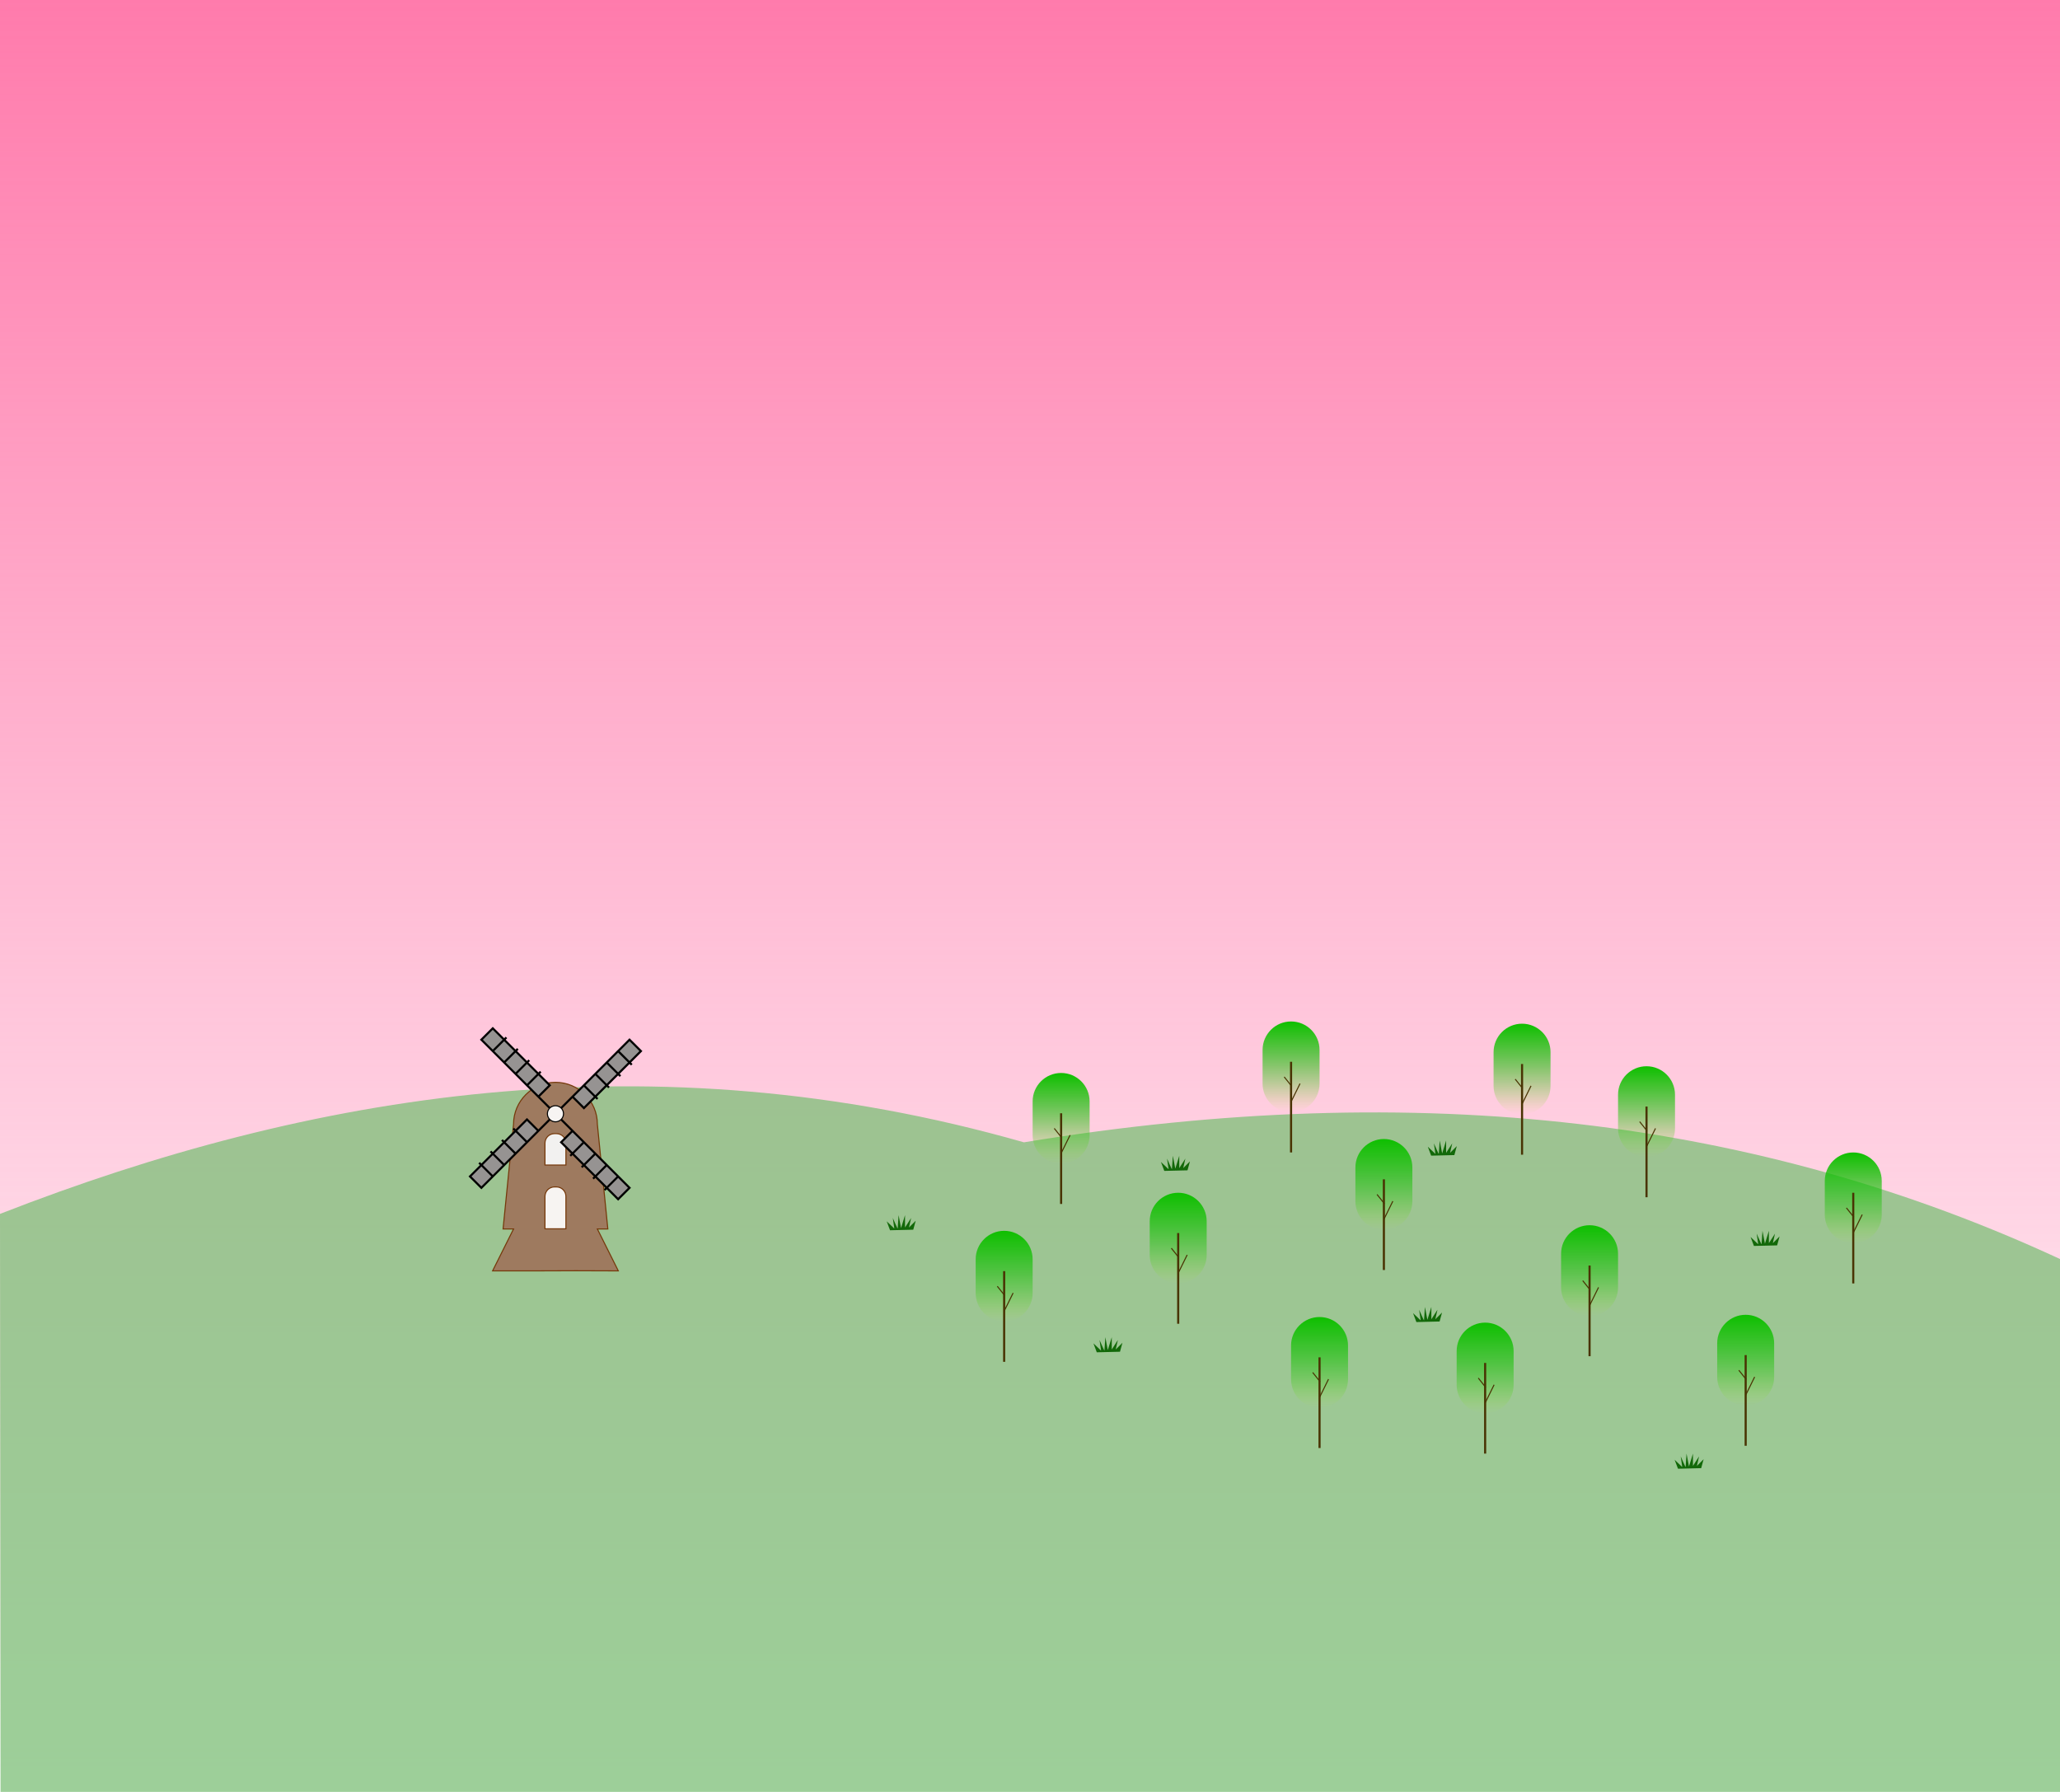 <svg id="edzb2xhkyc11" xmlns="http://www.w3.org/2000/svg" xmlns:xlink="http://www.w3.org/1999/xlink" viewBox="0 0 1953 1699" shape-rendering="geometricPrecision" text-rendering="geometricPrecision"><style><![CDATA[#edzb2xhkyc1124_tr {animation: edzb2xhkyc1124_tr__tr 3000ms infinite linear}@keyframes edzb2xhkyc1124_tr__tr { 0% {transform: translate(526.6px,1056.03px) rotate(0deg)} 100% {transform: translate(526.6px,1056.03px) rotate(360deg)} }#edzb2xhkyc1150_to {animation: edzb2xhkyc1150_to__to 3000ms infinite linear}@keyframes edzb2xhkyc1150_to__to { 0% {transform: translate(779.637px,525.438px)} 100% {transform: translate(1517.005px,519.059px)} }#edzb2xhkyc1150 {animation: edzb2xhkyc1150_c_o 3000ms infinite linear}@keyframes edzb2xhkyc1150_c_o { 0% {opacity: 0} 50% {opacity: 1} 100% {opacity: 0} }#edzb2xhkyc1151_to {animation: edzb2xhkyc1151_to__to 3000ms infinite linear}@keyframes edzb2xhkyc1151_to__to { 0% {transform: translate(691.867px,722.438px)} 100% {transform: translate(1928.193px,722.005px)} }#edzb2xhkyc1151 {animation: edzb2xhkyc1151_c_o 3000ms infinite linear}@keyframes edzb2xhkyc1151_c_o { 0% {opacity: 0} 50% {opacity: 1} 100% {opacity: 0} }#edzb2xhkyc1152_to {animation: edzb2xhkyc1152_to__to 3000ms infinite linear}@keyframes edzb2xhkyc1152_to__to { 0% {transform: translate(153.512px,458.503px)} 100% {transform: translate(768.763px,461px)} }#edzb2xhkyc1152 {animation: edzb2xhkyc1152_c_o 3000ms infinite linear}@keyframes edzb2xhkyc1152_c_o { 0% {opacity: 0} 50% {opacity: 1} 100% {opacity: 0} }#edzb2xhkyc1153_to {animation: edzb2xhkyc1153_to__to 3000ms infinite linear}@keyframes edzb2xhkyc1153_to__to { 0% {transform: translate(26.234px,760.567px)} 100% {transform: translate(411.115px,741.503px)} }#edzb2xhkyc1153 {animation: edzb2xhkyc1153_c_o 3000ms infinite linear}@keyframes edzb2xhkyc1153_c_o { 0% {opacity: 0} 50% {opacity: 1} 100% {opacity: 0} }#edzb2xhkyc1154_to {animation: edzb2xhkyc1154_to__to 3000ms infinite linear}@keyframes edzb2xhkyc1154_to__to { 0% {transform: translate(1197px,458.503px)} 100% {transform: translate(1819.326px,461px)} }#edzb2xhkyc1154 {animation: edzb2xhkyc1154_c_o 3000ms infinite linear}@keyframes edzb2xhkyc1154_c_o { 0% {opacity: 0} 50% {opacity: 1} 100% {opacity: 0} }#edzb2xhkyc1155_to {animation: edzb2xhkyc1155_to__to 3000ms infinite linear}@keyframes edzb2xhkyc1155_to__to { 0% {transform: translate(1003px,818.626px)} 100% {transform: translate(1612.505px,818.626px)} }#edzb2xhkyc1155 {animation: edzb2xhkyc1155_c_o 3000ms infinite linear}@keyframes edzb2xhkyc1155_c_o { 0% {opacity: 0} 50% {opacity: 1} 100% {opacity: 0} }]]></style><defs><linearGradient id="edzb2xhkyc13-fill" x1="976.5" y1="0" x2="976.5" y2="1691" spreadMethod="pad" gradientUnits="userSpaceOnUse"><stop id="edzb2xhkyc13-fill-0" offset="0%" stop-color="rgb(255,123,172)"/><stop id="edzb2xhkyc13-fill-1" offset="100%" stop-color="rgba(255,123,172,0)"/></linearGradient><linearGradient id="edzb2xhkyc17-fill" x1="1561" y1="1010.977" x2="1561" y2="1096.96" spreadMethod="pad" gradientUnits="userSpaceOnUse"><stop id="edzb2xhkyc17-fill-0" offset="0%" stop-color="rgb(14,191,0)"/><stop id="edzb2xhkyc17-fill-1" offset="39.66%" stop-color="rgba(16,192,0,0.603)"/><stop id="edzb2xhkyc17-fill-2" offset="53.94%" stop-color="rgba(23,194,1,0.461)"/><stop id="edzb2xhkyc17-fill-3" offset="64.13%" stop-color="rgba(34,198,2,0.359)"/><stop id="edzb2xhkyc17-fill-4" offset="72.37%" stop-color="rgba(51,204,4,0.276)"/><stop id="edzb2xhkyc17-fill-5" offset="79.42%" stop-color="rgba(73,211,7,0.206)"/><stop id="edzb2xhkyc17-fill-6" offset="85.67%" stop-color="rgba(101,221,10,0.143)"/><stop id="edzb2xhkyc17-fill-7" offset="91.32%" stop-color="rgba(133,232,13,0.087)"/><stop id="edzb2xhkyc17-fill-8" offset="96.34%" stop-color="rgba(169,244,17,0.037)"/><stop id="edzb2xhkyc17-fill-9" offset="100%" stop-color="rgba(201,255,21,0)"/></linearGradient><linearGradient id="edzb2xhkyc116-fill" x1="1443" y1="970.64" x2="1443" y2="1056.623" spreadMethod="pad" gradientUnits="userSpaceOnUse"><stop id="edzb2xhkyc116-fill-0" offset="0%" stop-color="rgb(14,191,0)"/><stop id="edzb2xhkyc116-fill-1" offset="39.66%" stop-color="rgba(16,192,0,0.603)"/><stop id="edzb2xhkyc116-fill-2" offset="53.94%" stop-color="rgba(23,194,1,0.461)"/><stop id="edzb2xhkyc116-fill-3" offset="64.13%" stop-color="rgba(34,198,2,0.359)"/><stop id="edzb2xhkyc116-fill-4" offset="72.37%" stop-color="rgba(51,204,4,0.276)"/><stop id="edzb2xhkyc116-fill-5" offset="79.42%" stop-color="rgba(73,211,7,0.206)"/><stop id="edzb2xhkyc116-fill-6" offset="85.67%" stop-color="rgba(101,221,10,0.143)"/><stop id="edzb2xhkyc116-fill-7" offset="91.32%" stop-color="rgba(133,232,13,0.087)"/><stop id="edzb2xhkyc116-fill-8" offset="96.34%" stop-color="rgba(169,244,17,0.037)"/><stop id="edzb2xhkyc116-fill-9" offset="100%" stop-color="rgba(201,255,21,0)"/></linearGradient><linearGradient id="edzb2xhkyc125-fill" x1="1312" y1="1079.976" x2="1312" y2="1165.959" spreadMethod="pad" gradientUnits="userSpaceOnUse"><stop id="edzb2xhkyc125-fill-0" offset="0%" stop-color="rgb(14,191,0)"/><stop id="edzb2xhkyc125-fill-1" offset="39.66%" stop-color="rgba(16,192,0,0.603)"/><stop id="edzb2xhkyc125-fill-2" offset="53.94%" stop-color="rgba(23,194,1,0.461)"/><stop id="edzb2xhkyc125-fill-3" offset="64.13%" stop-color="rgba(34,198,2,0.359)"/><stop id="edzb2xhkyc125-fill-4" offset="72.37%" stop-color="rgba(51,204,4,0.276)"/><stop id="edzb2xhkyc125-fill-5" offset="79.42%" stop-color="rgba(73,211,7,0.206)"/><stop id="edzb2xhkyc125-fill-6" offset="85.67%" stop-color="rgba(101,221,10,0.143)"/><stop id="edzb2xhkyc125-fill-7" offset="91.32%" stop-color="rgba(133,232,13,0.087)"/><stop id="edzb2xhkyc125-fill-8" offset="96.34%" stop-color="rgba(169,244,17,0.037)"/><stop id="edzb2xhkyc125-fill-9" offset="100%" stop-color="rgba(201,255,21,0)"/></linearGradient><linearGradient id="edzb2xhkyc134-fill" x1="1224" y1="968.517" x2="1224" y2="1054.5" spreadMethod="pad" gradientUnits="userSpaceOnUse"><stop id="edzb2xhkyc134-fill-0" offset="0%" stop-color="rgb(14,191,0)"/><stop id="edzb2xhkyc134-fill-1" offset="39.66%" stop-color="rgba(16,192,0,0.603)"/><stop id="edzb2xhkyc134-fill-2" offset="53.94%" stop-color="rgba(23,194,1,0.461)"/><stop id="edzb2xhkyc134-fill-3" offset="64.13%" stop-color="rgba(34,198,2,0.359)"/><stop id="edzb2xhkyc134-fill-4" offset="72.37%" stop-color="rgba(51,204,4,0.276)"/><stop id="edzb2xhkyc134-fill-5" offset="79.42%" stop-color="rgba(73,211,7,0.206)"/><stop id="edzb2xhkyc134-fill-6" offset="85.67%" stop-color="rgba(101,221,10,0.143)"/><stop id="edzb2xhkyc134-fill-7" offset="91.32%" stop-color="rgba(133,232,13,0.087)"/><stop id="edzb2xhkyc134-fill-8" offset="96.34%" stop-color="rgba(169,244,17,0.037)"/><stop id="edzb2xhkyc134-fill-9" offset="100%" stop-color="rgba(201,255,21,0)"/></linearGradient><linearGradient id="edzb2xhkyc143-fill" x1="1117" y1="1130.929" x2="1117" y2="1216.912" spreadMethod="pad" gradientUnits="userSpaceOnUse"><stop id="edzb2xhkyc143-fill-0" offset="0%" stop-color="rgb(14,191,0)"/><stop id="edzb2xhkyc143-fill-1" offset="39.66%" stop-color="rgba(16,192,0,0.603)"/><stop id="edzb2xhkyc143-fill-2" offset="53.94%" stop-color="rgba(23,194,1,0.461)"/><stop id="edzb2xhkyc143-fill-3" offset="64.13%" stop-color="rgba(34,198,2,0.359)"/><stop id="edzb2xhkyc143-fill-4" offset="72.37%" stop-color="rgba(51,204,4,0.276)"/><stop id="edzb2xhkyc143-fill-5" offset="79.42%" stop-color="rgba(73,211,7,0.206)"/><stop id="edzb2xhkyc143-fill-6" offset="85.67%" stop-color="rgba(101,221,10,0.143)"/><stop id="edzb2xhkyc143-fill-7" offset="91.32%" stop-color="rgba(133,232,13,0.087)"/><stop id="edzb2xhkyc143-fill-8" offset="96.34%" stop-color="rgba(169,244,17,0.037)"/><stop id="edzb2xhkyc143-fill-9" offset="100%" stop-color="rgba(201,255,21,0)"/></linearGradient><linearGradient id="edzb2xhkyc152-fill" x1="1006" y1="1017.346" x2="1006" y2="1103.33" spreadMethod="pad" gradientUnits="userSpaceOnUse"><stop id="edzb2xhkyc152-fill-0" offset="0%" stop-color="rgb(14,191,0)"/><stop id="edzb2xhkyc152-fill-1" offset="39.66%" stop-color="rgba(16,192,0,0.603)"/><stop id="edzb2xhkyc152-fill-2" offset="53.94%" stop-color="rgba(23,194,1,0.461)"/><stop id="edzb2xhkyc152-fill-3" offset="64.13%" stop-color="rgba(34,198,2,0.359)"/><stop id="edzb2xhkyc152-fill-4" offset="72.37%" stop-color="rgba(51,204,4,0.276)"/><stop id="edzb2xhkyc152-fill-5" offset="79.42%" stop-color="rgba(73,211,7,0.206)"/><stop id="edzb2xhkyc152-fill-6" offset="85.67%" stop-color="rgba(101,221,10,0.143)"/><stop id="edzb2xhkyc152-fill-7" offset="91.32%" stop-color="rgba(133,232,13,0.087)"/><stop id="edzb2xhkyc152-fill-8" offset="96.34%" stop-color="rgba(169,244,17,0.037)"/><stop id="edzb2xhkyc152-fill-9" offset="100%" stop-color="rgba(201,255,21,0)"/></linearGradient><linearGradient id="edzb2xhkyc161-fill" x1="952" y1="1167.021" x2="952" y2="1253.004" spreadMethod="pad" gradientUnits="userSpaceOnUse"><stop id="edzb2xhkyc161-fill-0" offset="0%" stop-color="rgb(14,191,0)"/><stop id="edzb2xhkyc161-fill-1" offset="39.66%" stop-color="rgba(16,192,0,0.603)"/><stop id="edzb2xhkyc161-fill-2" offset="53.94%" stop-color="rgba(23,194,1,0.461)"/><stop id="edzb2xhkyc161-fill-3" offset="64.13%" stop-color="rgba(34,198,2,0.359)"/><stop id="edzb2xhkyc161-fill-4" offset="72.37%" stop-color="rgba(51,204,4,0.276)"/><stop id="edzb2xhkyc161-fill-5" offset="79.42%" stop-color="rgba(73,211,7,0.206)"/><stop id="edzb2xhkyc161-fill-6" offset="85.67%" stop-color="rgba(101,221,10,0.143)"/><stop id="edzb2xhkyc161-fill-7" offset="91.32%" stop-color="rgba(133,232,13,0.087)"/><stop id="edzb2xhkyc161-fill-8" offset="96.34%" stop-color="rgba(169,244,17,0.037)"/><stop id="edzb2xhkyc161-fill-9" offset="100%" stop-color="rgba(201,255,21,0)"/></linearGradient><linearGradient id="edzb2xhkyc170-fill" x1="1251" y1="1248.758" x2="1251" y2="1334.741" spreadMethod="pad" gradientUnits="userSpaceOnUse"><stop id="edzb2xhkyc170-fill-0" offset="0%" stop-color="rgb(14,191,0)"/><stop id="edzb2xhkyc170-fill-1" offset="39.66%" stop-color="rgba(16,192,0,0.603)"/><stop id="edzb2xhkyc170-fill-2" offset="53.94%" stop-color="rgba(23,194,1,0.461)"/><stop id="edzb2xhkyc170-fill-3" offset="64.13%" stop-color="rgba(34,198,2,0.359)"/><stop id="edzb2xhkyc170-fill-4" offset="72.37%" stop-color="rgba(51,204,4,0.276)"/><stop id="edzb2xhkyc170-fill-5" offset="79.42%" stop-color="rgba(73,211,7,0.206)"/><stop id="edzb2xhkyc170-fill-6" offset="85.67%" stop-color="rgba(101,221,10,0.143)"/><stop id="edzb2xhkyc170-fill-7" offset="91.32%" stop-color="rgba(133,232,13,0.087)"/><stop id="edzb2xhkyc170-fill-8" offset="96.34%" stop-color="rgba(169,244,17,0.037)"/><stop id="edzb2xhkyc170-fill-9" offset="100%" stop-color="rgba(201,255,21,0)"/></linearGradient><linearGradient id="edzb2xhkyc179-fill" x1="1408" y1="1254.065" x2="1408" y2="1340.048" spreadMethod="pad" gradientUnits="userSpaceOnUse"><stop id="edzb2xhkyc179-fill-0" offset="0%" stop-color="rgb(14,191,0)"/><stop id="edzb2xhkyc179-fill-1" offset="39.66%" stop-color="rgba(16,192,0,0.603)"/><stop id="edzb2xhkyc179-fill-2" offset="53.94%" stop-color="rgba(23,194,1,0.461)"/><stop id="edzb2xhkyc179-fill-3" offset="64.13%" stop-color="rgba(34,198,2,0.359)"/><stop id="edzb2xhkyc179-fill-4" offset="72.37%" stop-color="rgba(51,204,4,0.276)"/><stop id="edzb2xhkyc179-fill-5" offset="79.42%" stop-color="rgba(73,211,7,0.206)"/><stop id="edzb2xhkyc179-fill-6" offset="85.67%" stop-color="rgba(101,221,10,0.143)"/><stop id="edzb2xhkyc179-fill-7" offset="91.32%" stop-color="rgba(133,232,13,0.087)"/><stop id="edzb2xhkyc179-fill-8" offset="96.34%" stop-color="rgba(169,244,17,0.037)"/><stop id="edzb2xhkyc179-fill-9" offset="100%" stop-color="rgba(201,255,21,0)"/></linearGradient><linearGradient id="edzb2xhkyc188-fill" x1="1655" y1="1246.635" x2="1655" y2="1332.618" spreadMethod="pad" gradientUnits="userSpaceOnUse"><stop id="edzb2xhkyc188-fill-0" offset="0%" stop-color="rgb(14,191,0)"/><stop id="edzb2xhkyc188-fill-1" offset="39.66%" stop-color="rgba(16,192,0,0.603)"/><stop id="edzb2xhkyc188-fill-2" offset="53.94%" stop-color="rgba(23,194,1,0.461)"/><stop id="edzb2xhkyc188-fill-3" offset="64.13%" stop-color="rgba(34,198,2,0.359)"/><stop id="edzb2xhkyc188-fill-4" offset="72.37%" stop-color="rgba(51,204,4,0.276)"/><stop id="edzb2xhkyc188-fill-5" offset="79.42%" stop-color="rgba(73,211,7,0.206)"/><stop id="edzb2xhkyc188-fill-6" offset="85.67%" stop-color="rgba(101,221,10,0.143)"/><stop id="edzb2xhkyc188-fill-7" offset="91.32%" stop-color="rgba(133,232,13,0.087)"/><stop id="edzb2xhkyc188-fill-8" offset="96.34%" stop-color="rgba(169,244,17,0.037)"/><stop id="edzb2xhkyc188-fill-9" offset="100%" stop-color="rgba(201,255,21,0)"/></linearGradient><linearGradient id="edzb2xhkyc197-fill" x1="1507" y1="1161.713" x2="1507" y2="1247.696" spreadMethod="pad" gradientUnits="userSpaceOnUse"><stop id="edzb2xhkyc197-fill-0" offset="0%" stop-color="rgb(14,191,0)"/><stop id="edzb2xhkyc197-fill-1" offset="39.66%" stop-color="rgba(16,192,0,0.603)"/><stop id="edzb2xhkyc197-fill-2" offset="53.94%" stop-color="rgba(23,194,1,0.461)"/><stop id="edzb2xhkyc197-fill-3" offset="64.13%" stop-color="rgba(34,198,2,0.359)"/><stop id="edzb2xhkyc197-fill-4" offset="72.37%" stop-color="rgba(51,204,4,0.276)"/><stop id="edzb2xhkyc197-fill-5" offset="79.42%" stop-color="rgba(73,211,7,0.206)"/><stop id="edzb2xhkyc197-fill-6" offset="85.67%" stop-color="rgba(101,221,10,0.143)"/><stop id="edzb2xhkyc197-fill-7" offset="91.32%" stop-color="rgba(133,232,13,0.087)"/><stop id="edzb2xhkyc197-fill-8" offset="96.34%" stop-color="rgba(169,244,17,0.037)"/><stop id="edzb2xhkyc197-fill-9" offset="100%" stop-color="rgba(201,255,21,0)"/></linearGradient><linearGradient id="edzb2xhkyc1106-fill" x1="1757" y1="1092.714" x2="1757" y2="1178.697" spreadMethod="pad" gradientUnits="userSpaceOnUse"><stop id="edzb2xhkyc1106-fill-0" offset="0%" stop-color="rgb(14,191,0)"/><stop id="edzb2xhkyc1106-fill-1" offset="39.66%" stop-color="rgba(16,192,0,0.603)"/><stop id="edzb2xhkyc1106-fill-2" offset="53.94%" stop-color="rgba(23,194,1,0.461)"/><stop id="edzb2xhkyc1106-fill-3" offset="64.13%" stop-color="rgba(34,198,2,0.359)"/><stop id="edzb2xhkyc1106-fill-4" offset="72.37%" stop-color="rgba(51,204,4,0.276)"/><stop id="edzb2xhkyc1106-fill-5" offset="79.42%" stop-color="rgba(73,211,7,0.206)"/><stop id="edzb2xhkyc1106-fill-6" offset="85.67%" stop-color="rgba(101,221,10,0.143)"/><stop id="edzb2xhkyc1106-fill-7" offset="91.32%" stop-color="rgba(133,232,13,0.087)"/><stop id="edzb2xhkyc1106-fill-8" offset="96.34%" stop-color="rgba(169,244,17,0.037)"/><stop id="edzb2xhkyc1106-fill-9" offset="100%" stop-color="rgba(201,255,21,0)"/></linearGradient></defs><g id="edzb2xhkyc12"><rect id="edzb2xhkyc13" width="1953" height="1691" rx="0" ry="0" fill="url(#edzb2xhkyc13-fill)" stroke="none" stroke-width="1"/></g><path id="edzb2xhkyc14" d="M0,1150.98C293.22,1036.52,617.04,982.14,970.76,1083.11C1348.44,1021.03,1669.06,1062.13,1953,1193.75L1953,1699L0.51,1699L0,1150.98Z" opacity="0.75" fill="rgb(124,191,119)" stroke="none" stroke-width="1"/><g id="edzb2xhkyc15"><g id="edzb2xhkyc16"><path id="edzb2xhkyc17" d="M1561,1096.96L1561,1096.96C1546.09,1096.96,1534,1084.87,1534,1069.96L1534,1037.98C1534,1023.07,1546.09,1010.98,1561,1010.98L1561,1010.98C1575.91,1010.98,1588,1023.07,1588,1037.98L1588,1069.96C1588,1084.87,1575.91,1096.96,1561,1096.96Z" fill="url(#edzb2xhkyc17-fill)" stroke="none" stroke-width="1"/></g><g id="edzb2xhkyc18"><line id="edzb2xhkyc19" x1="1561" y1="1049.19" x2="1561" y2="1135.18" fill="none" stroke="rgb(73,51,3)" stroke-width="2" stroke-miterlimit="10"/></g><g id="edzb2xhkyc110"><line id="edzb2xhkyc111" x1="1569.5" y1="1069.89" x2="1561" y2="1087.17" fill="none" stroke="rgb(73,51,3)" stroke-width="1" stroke-miterlimit="10"/></g><g id="edzb2xhkyc112"><line id="edzb2xhkyc113" x1="1554.5" y1="1063.52" x2="1561.5" y2="1072.31" fill="none" stroke="rgb(73,51,3)" stroke-width="1" stroke-miterlimit="10"/></g></g><g id="edzb2xhkyc114"><g id="edzb2xhkyc115"><path id="edzb2xhkyc116" d="M1443,1056.62L1443,1056.62C1428.09,1056.62,1416,1044.53,1416,1029.62L1416,997.64C1416,982.73,1428.09,970.64,1443,970.64L1443,970.64C1457.91,970.64,1470,982.73,1470,997.64L1470,1029.62C1470,1044.53,1457.91,1056.62,1443,1056.62Z" fill="url(#edzb2xhkyc116-fill)" stroke="none" stroke-width="1"/></g><g id="edzb2xhkyc117"><line id="edzb2xhkyc118" x1="1443" y1="1008.85" x2="1443" y2="1094.84" fill="none" stroke="rgb(73,51,3)" stroke-width="2" stroke-miterlimit="10"/></g><g id="edzb2xhkyc119"><line id="edzb2xhkyc120" x1="1451.5" y1="1029.55" x2="1443" y2="1046.83" fill="none" stroke="rgb(73,51,3)" stroke-width="1" stroke-miterlimit="10"/></g><g id="edzb2xhkyc121"><line id="edzb2xhkyc122" x1="1436.5" y1="1023.18" x2="1443.5" y2="1031.97" fill="none" stroke="rgb(73,51,3)" stroke-width="1" stroke-miterlimit="10"/></g></g><g id="edzb2xhkyc123"><g id="edzb2xhkyc124"><path id="edzb2xhkyc125" d="M1312,1165.96L1312,1165.96C1297.09,1165.96,1285,1153.87,1285,1138.96L1285,1106.98C1285,1092.07,1297.09,1079.98,1312,1079.98L1312,1079.98C1326.91,1079.98,1339,1092.07,1339,1106.98L1339,1138.96C1339,1153.87,1326.91,1165.96,1312,1165.96Z" fill="url(#edzb2xhkyc125-fill)" stroke="none" stroke-width="1"/></g><g id="edzb2xhkyc126"><line id="edzb2xhkyc127" x1="1312" y1="1118.19" x2="1312" y2="1204.17" fill="none" stroke="rgb(73,51,3)" stroke-width="2" stroke-miterlimit="10"/></g><g id="edzb2xhkyc128"><line id="edzb2xhkyc129" x1="1320.5" y1="1138.89" x2="1312" y2="1156.17" fill="none" stroke="rgb(73,51,3)" stroke-width="1" stroke-miterlimit="10"/></g><g id="edzb2xhkyc130"><line id="edzb2xhkyc131" x1="1305.5" y1="1132.52" x2="1312.5" y2="1141.31" fill="none" stroke="rgb(73,51,3)" stroke-width="1" stroke-miterlimit="10"/></g></g><g id="edzb2xhkyc132"><g id="edzb2xhkyc133"><path id="edzb2xhkyc134" d="M1224,1054.5L1224,1054.5C1209.09,1054.5,1197,1042.41,1197,1027.5L1197,995.52C1197,980.61,1209.09,968.52,1224,968.52L1224,968.52C1238.91,968.52,1251,980.61,1251,995.52L1251,1027.5C1251,1042.41,1238.91,1054.5,1224,1054.5Z" fill="url(#edzb2xhkyc134-fill)" stroke="none" stroke-width="1"/></g><g id="edzb2xhkyc135"><line id="edzb2xhkyc136" x1="1224" y1="1006.73" x2="1224" y2="1092.71" fill="none" stroke="rgb(73,51,3)" stroke-width="2" stroke-miterlimit="10"/></g><g id="edzb2xhkyc137"><line id="edzb2xhkyc138" x1="1232.5" y1="1027.43" x2="1224" y2="1044.71" fill="none" stroke="rgb(73,51,3)" stroke-width="1" stroke-miterlimit="10"/></g><g id="edzb2xhkyc139"><line id="edzb2xhkyc140" x1="1217.5" y1="1021.06" x2="1224.5" y2="1029.85" fill="none" stroke="rgb(73,51,3)" stroke-width="1" stroke-miterlimit="10"/></g></g><g id="edzb2xhkyc141"><g id="edzb2xhkyc142"><path id="edzb2xhkyc143" d="M1117,1216.91L1117,1216.91C1102.09,1216.91,1090,1204.82,1090,1189.91L1090,1157.93C1090,1143.02,1102.09,1130.93,1117,1130.93L1117,1130.93C1131.91,1130.93,1144,1143.02,1144,1157.93L1144,1189.91C1144,1204.82,1131.91,1216.91,1117,1216.91Z" fill="url(#edzb2xhkyc143-fill)" stroke="none" stroke-width="1"/></g><g id="edzb2xhkyc144"><line id="edzb2xhkyc145" x1="1117" y1="1169.14" x2="1117" y2="1255.13" fill="none" stroke="rgb(73,51,3)" stroke-width="2" stroke-miterlimit="10"/></g><g id="edzb2xhkyc146"><line id="edzb2xhkyc147" x1="1125.5" y1="1189.84" x2="1117" y2="1207.12" fill="none" stroke="rgb(73,51,3)" stroke-width="1" stroke-miterlimit="10"/></g><g id="edzb2xhkyc148"><line id="edzb2xhkyc149" x1="1110.5" y1="1183.47" x2="1117.5" y2="1192.26" fill="none" stroke="rgb(73,51,3)" stroke-width="1" stroke-miterlimit="10"/></g></g><g id="edzb2xhkyc150"><g id="edzb2xhkyc151"><path id="edzb2xhkyc152" d="M1006,1103.33L1006,1103.33C991.09,1103.33,979,1091.24,979,1076.33L979,1044.35C979,1029.44,991.09,1017.35,1006,1017.35L1006,1017.35C1020.91,1017.35,1033,1029.44,1033,1044.35L1033,1076.33C1033,1091.24,1020.91,1103.33,1006,1103.33Z" fill="url(#edzb2xhkyc152-fill)" stroke="none" stroke-width="1"/></g><g id="edzb2xhkyc153"><line id="edzb2xhkyc154" x1="1006" y1="1055.56" x2="1006" y2="1141.54" fill="none" stroke="rgb(73,51,3)" stroke-width="2" stroke-miterlimit="10"/></g><g id="edzb2xhkyc155"><line id="edzb2xhkyc156" x1="1014.5" y1="1076.26" x2="1006" y2="1093.54" fill="none" stroke="rgb(73,51,3)" stroke-width="1" stroke-miterlimit="10"/></g><g id="edzb2xhkyc157"><line id="edzb2xhkyc158" x1="999.5" y1="1069.89" x2="1006.5" y2="1078.68" fill="none" stroke="rgb(73,51,3)" stroke-width="1" stroke-miterlimit="10"/></g></g><g id="edzb2xhkyc159"><g id="edzb2xhkyc160"><path id="edzb2xhkyc161" d="M952,1253L952,1253C937.09,1253,925,1240.91,925,1226L925,1194.02C925,1179.11,937.09,1167.02,952,1167.02L952,1167.02C966.91,1167.02,979,1179.11,979,1194.02L979,1226C979,1240.92,966.91,1253,952,1253Z" fill="url(#edzb2xhkyc161-fill)" stroke="none" stroke-width="1"/></g><g id="edzb2xhkyc162"><line id="edzb2xhkyc163" x1="952" y1="1205.24" x2="952" y2="1291.22" fill="none" stroke="rgb(73,51,3)" stroke-width="2" stroke-miterlimit="10"/></g><g id="edzb2xhkyc164"><line id="edzb2xhkyc165" x1="960.5" y1="1225.94" x2="952" y2="1243.21" fill="none" stroke="rgb(73,51,3)" stroke-width="1" stroke-miterlimit="10"/></g><g id="edzb2xhkyc166"><line id="edzb2xhkyc167" x1="945.5" y1="1219.57" x2="952.5" y2="1228.35" fill="none" stroke="rgb(73,51,3)" stroke-width="1" stroke-miterlimit="10"/></g></g><g id="edzb2xhkyc168"><g id="edzb2xhkyc169"><path id="edzb2xhkyc170" d="M1251,1334.74L1251,1334.74C1236.09,1334.74,1224,1322.65,1224,1307.74L1224,1275.76C1224,1260.85,1236.09,1248.76,1251,1248.76L1251,1248.76C1265.91,1248.76,1278,1260.85,1278,1275.76L1278,1307.74C1278,1322.65,1265.91,1334.74,1251,1334.74Z" fill="url(#edzb2xhkyc170-fill)" stroke="none" stroke-width="1"/></g><g id="edzb2xhkyc171"><line id="edzb2xhkyc172" x1="1251" y1="1286.97" x2="1251" y2="1372.96" fill="none" stroke="rgb(73,51,3)" stroke-width="2" stroke-miterlimit="10"/></g><g id="edzb2xhkyc173"><line id="edzb2xhkyc174" x1="1259.5" y1="1307.67" x2="1251" y2="1324.95" fill="none" stroke="rgb(73,51,3)" stroke-width="1" stroke-miterlimit="10"/></g><g id="edzb2xhkyc175"><line id="edzb2xhkyc176" x1="1244.5" y1="1301.3" x2="1251.5" y2="1310.09" fill="none" stroke="rgb(73,51,3)" stroke-width="1" stroke-miterlimit="10"/></g></g><g id="edzb2xhkyc177"><g id="edzb2xhkyc178"><path id="edzb2xhkyc179" d="M1408,1340.05L1408,1340.05C1393.09,1340.05,1381,1327.96,1381,1313.05L1381,1281.07C1381,1266.16,1393.09,1254.07,1408,1254.07L1408,1254.07C1422.91,1254.07,1435,1266.16,1435,1281.07L1435,1313.05C1435,1327.96,1422.91,1340.05,1408,1340.05Z" fill="url(#edzb2xhkyc179-fill)" stroke="none" stroke-width="1"/></g><g id="edzb2xhkyc180"><line id="edzb2xhkyc181" x1="1408" y1="1292.28" x2="1408" y2="1378.26" fill="none" stroke="rgb(73,51,3)" stroke-width="2" stroke-miterlimit="10"/></g><g id="edzb2xhkyc182"><line id="edzb2xhkyc183" x1="1416.5" y1="1312.98" x2="1408" y2="1330.26" fill="none" stroke="rgb(73,51,3)" stroke-width="1" stroke-miterlimit="10"/></g><g id="edzb2xhkyc184"><line id="edzb2xhkyc185" x1="1401.5" y1="1306.61" x2="1408.5" y2="1315.4" fill="none" stroke="rgb(73,51,3)" stroke-width="1" stroke-miterlimit="10"/></g></g><g id="edzb2xhkyc186"><g id="edzb2xhkyc187"><path id="edzb2xhkyc188" d="M1655,1332.62L1655,1332.62C1640.09,1332.62,1628,1320.53,1628,1305.62L1628,1273.64C1628,1258.73,1640.09,1246.64,1655,1246.64L1655,1246.64C1669.91,1246.64,1682,1258.73,1682,1273.64L1682,1305.62C1682,1320.53,1669.91,1332.62,1655,1332.62Z" fill="url(#edzb2xhkyc188-fill)" stroke="none" stroke-width="1"/></g><g id="edzb2xhkyc189"><line id="edzb2xhkyc190" x1="1655" y1="1284.85" x2="1655" y2="1370.83" fill="none" stroke="rgb(73,51,3)" stroke-width="2" stroke-miterlimit="10"/></g><g id="edzb2xhkyc191"><line id="edzb2xhkyc192" x1="1663.5" y1="1305.55" x2="1655" y2="1322.83" fill="none" stroke="rgb(73,51,3)" stroke-width="1" stroke-miterlimit="10"/></g><g id="edzb2xhkyc193"><line id="edzb2xhkyc194" x1="1648.5" y1="1299.18" x2="1655.5" y2="1307.96" fill="none" stroke="rgb(73,51,3)" stroke-width="1" stroke-miterlimit="10"/></g></g><g id="edzb2xhkyc195"><g id="edzb2xhkyc196"><path id="edzb2xhkyc197" d="M1507,1247.7L1507,1247.7C1492.09,1247.7,1480,1235.61,1480,1220.7L1480,1188.72C1480,1173.81,1492.09,1161.72,1507,1161.72L1507,1161.72C1521.91,1161.72,1534,1173.81,1534,1188.72L1534,1220.7C1534,1235.61,1521.91,1247.7,1507,1247.7Z" fill="url(#edzb2xhkyc197-fill)" stroke="none" stroke-width="1"/></g><g id="edzb2xhkyc198"><line id="edzb2xhkyc199" x1="1507" y1="1199.93" x2="1507" y2="1285.91" fill="none" stroke="rgb(73,51,3)" stroke-width="2" stroke-miterlimit="10"/></g><g id="edzb2xhkyc1100"><line id="edzb2xhkyc1101" x1="1515.5" y1="1220.63" x2="1507" y2="1237.9" fill="none" stroke="rgb(73,51,3)" stroke-width="1" stroke-miterlimit="10"/></g><g id="edzb2xhkyc1102"><line id="edzb2xhkyc1103" x1="1500.5" y1="1214.26" x2="1507.5" y2="1223.04" fill="none" stroke="rgb(73,51,3)" stroke-width="1" stroke-miterlimit="10"/></g></g><g id="edzb2xhkyc1104"><g id="edzb2xhkyc1105"><path id="edzb2xhkyc1106" d="M1757,1178.7L1757,1178.7C1742.09,1178.7,1730,1166.61,1730,1151.7L1730,1119.72C1730,1104.81,1742.09,1092.72,1757,1092.72L1757,1092.72C1771.91,1092.72,1784,1104.81,1784,1119.72L1784,1151.7C1784,1166.61,1771.91,1178.7,1757,1178.7Z" fill="url(#edzb2xhkyc1106-fill)" stroke="none" stroke-width="1"/></g><g id="edzb2xhkyc1107"><line id="edzb2xhkyc1108" x1="1757" y1="1130.93" x2="1757" y2="1216.91" fill="none" stroke="rgb(73,51,3)" stroke-width="2" stroke-miterlimit="10"/></g><g id="edzb2xhkyc1109"><line id="edzb2xhkyc1110" x1="1765.5" y1="1151.63" x2="1757" y2="1168.91" fill="none" stroke="rgb(73,51,3)" stroke-width="1" stroke-miterlimit="10"/></g><g id="edzb2xhkyc1111"><line id="edzb2xhkyc1112" x1="1750.5" y1="1145.26" x2="1757.5" y2="1154.04" fill="none" stroke="rgb(73,51,3)" stroke-width="1" stroke-miterlimit="10"/></g></g><path id="edzb2xhkyc1113" d="M1039.82,1282.2L1036.64,1273.71L1043.88,1280.61L1042.43,1270.53C1042.43,1270.53,1047.06,1281.15,1047.06,1280.61C1047.06,1280.07,1047.93,1267.87,1047.93,1267.87L1050.25,1280.08L1054.01,1267.87L1054.01,1279.55L1059.8,1270.53L1057.77,1279.55L1064.14,1273.18L1061.82,1281.67L1039.82,1282.2Z" fill="rgb(18,104,9)" stroke="none" stroke-width="1"/><path id="edzb2xhkyc1114" d="M1103.82,1110.2L1100.64,1101.71L1107.88,1108.61L1106.43,1098.53C1106.43,1098.53,1111.06,1109.15,1111.06,1108.61C1111.06,1108.07,1111.93,1095.87,1111.93,1095.87L1114.25,1108.08L1118.01,1095.87L1118.01,1107.55L1123.8,1098.53L1121.77,1107.55L1128.14,1101.18L1125.82,1109.67L1103.82,1110.2Z" fill="rgb(18,104,9)" stroke="none" stroke-width="1"/><path id="edzb2xhkyc1115" d="M1590.82,1392.59L1587.64,1384.1L1594.88,1391L1593.43,1380.92C1593.43,1380.92,1598.06,1391.54,1598.06,1391C1598.06,1390.46,1598.93,1378.26,1598.93,1378.26L1601.25,1390.47L1605.01,1378.26L1605.01,1389.94L1610.8,1380.92L1608.77,1389.94L1615.14,1383.57L1612.82,1392.06L1590.82,1392.59Z" fill="rgb(18,104,9)" stroke="none" stroke-width="1"/><path id="edzb2xhkyc1116" d="M843.82,1166.49L840.64,1158L847.88,1164.9L846.43,1154.82C846.43,1154.82,851.06,1165.44,851.06,1164.9C851.06,1164.36,851.93,1152.16,851.93,1152.16L854.25,1164.37L858.01,1152.16L858.01,1163.84L863.8,1154.82L861.77,1163.84L868.14,1157.47L865.82,1165.96L843.82,1166.49Z" fill="rgb(18,104,9)" stroke="none" stroke-width="1"/><path id="edzb2xhkyc1117" d="M1342.82,1253.53L1339.64,1245.04L1346.88,1251.94L1345.43,1241.86C1345.43,1241.86,1350.06,1252.48,1350.06,1251.94C1350.06,1251.4,1350.93,1239.2,1350.93,1239.2L1353.25,1251.41L1357.01,1239.2L1357.01,1250.88L1362.8,1241.86L1360.77,1250.88L1367.14,1244.51L1364.82,1253L1342.82,1253.53Z" fill="rgb(18,104,9)" stroke="none" stroke-width="1"/><path id="edzb2xhkyc1118" d="M1662.82,1181.35L1659.64,1172.86L1666.88,1179.76L1665.43,1169.68C1665.43,1169.68,1670.06,1180.3,1670.06,1179.76C1670.06,1179.22,1670.93,1167.02,1670.93,1167.02L1673.25,1179.23L1677.01,1167.02L1677.01,1178.7L1682.8,1169.68L1680.77,1178.7L1687.14,1172.33L1684.82,1180.82L1662.82,1181.35Z" fill="rgb(18,104,9)" stroke="none" stroke-width="1"/><path id="edzb2xhkyc1119" d="M1356.82,1095.74L1353.64,1087.25L1360.88,1094.15L1359.43,1084.07C1359.43,1084.07,1364.06,1094.69,1364.06,1094.15C1364.06,1093.61,1364.93,1081.41,1364.93,1081.41L1367.25,1093.62L1371.01,1081.41L1371.01,1093.09L1376.8,1084.07L1374.77,1093.09L1381.14,1086.72L1378.82,1095.21L1356.82,1095.74Z" fill="rgb(18,104,9)" stroke="none" stroke-width="1"/><g id="edzb2xhkyc1120"><path id="edzb2xhkyc1121" d="M576.26,1165.27L566.33,1165.27L586.19,1205L546.01,1204.87L506.74,1205L467.01,1205L486.87,1165.27L476.94,1165.27L486.87,1065.96C486.87,1044.02,504.66,1026.23,526.6,1026.23L526.6,1026.23C548.54,1026.23,566.33,1044.02,566.33,1065.96L576.26,1165.27Z" fill="rgb(158,122,95)" stroke="rgb(117,56,10)" stroke-width="1" stroke-miterlimit="10"/><path id="edzb2xhkyc1122" d="M536.53,1105.69L516.67,1105.69L516.67,1084.9C516.67,1079.93,520.7,1075.9,525.67,1075.9L527.53,1075.9C532.5,1075.9,536.53,1079.93,536.53,1084.9L536.53,1105.69Z" transform="matrix(1 0 0 1 0 -1.04)" fill="rgb(242,241,240)" stroke="rgb(117,56,10)" stroke-width="1" stroke-miterlimit="10"/><path id="edzb2xhkyc1123" d="M536.53,1165.27L516.67,1165.27L516.67,1134.54C516.67,1129.57,520.7,1125.54,525.67,1125.54L527.53,1125.54C532.5,1125.54,536.53,1129.57,536.53,1134.54L536.53,1165.27Z" transform="matrix(1 0 0 1 0 -0.145)" fill="rgb(247,244,242)" stroke="rgb(117,56,10)" stroke-width="1" stroke-miterlimit="10"/></g><g id="edzb2xhkyc1124_tr" transform="translate(526.6,1056.03) rotate(0)"><g id="edzb2xhkyc1124" transform="translate(-526.6,-1056.03)"><circle id="edzb2xhkyc1125" r="7.64" transform="matrix(1 0 0 1 526.6 1056.03)" fill="rgb(247,244,242)" stroke="rgb(0,0,0)" stroke-width="1" stroke-miterlimit="10"/><g id="edzb2xhkyc1126"><path id="edzb2xhkyc1127" d="M532,1061.43L596.82,1126.25L586.02,1137.05L532,1083.04L539.2,1075.84C542.8,1072.24,542.8,1072.24,542.8,1072.24" fill="rgb(150,147,146)" stroke="rgb(0,0,0)" stroke-width="2" stroke-miterlimit="10"/><line id="edzb2xhkyc1128" x1="553.56" y1="1082.99" x2="540.62" y2="1095.93" fill="rgb(150,147,146)" stroke="rgb(0,0,0)" stroke-width="2" stroke-miterlimit="10"/><line id="edzb2xhkyc1129" x1="564.41" y1="1093.84" x2="551.47" y2="1106.78" fill="rgb(150,147,146)" stroke="rgb(0,0,0)" stroke-width="2" stroke-miterlimit="10"/><line id="edzb2xhkyc1130" x1="575.22" y1="1104.65" x2="562.28" y2="1117.59" fill="none" stroke="rgb(0,0,0)" stroke-width="2" stroke-miterlimit="10"/><line id="edzb2xhkyc1131" x1="586.02" y1="1115.45" x2="573.08" y2="1128.39" fill="none" stroke="rgb(0,0,0)" stroke-width="2" stroke-miterlimit="10"/></g><g id="edzb2xhkyc1132"><path id="edzb2xhkyc1133" d="M532,1050.63L596.82,985.81L607.62,996.61L553.6,1050.63L546.4,1043.43C542.8,1039.83,542.8,1039.83,542.8,1039.83" fill="rgb(150,147,146)" stroke="rgb(0,0,0)" stroke-width="2" stroke-miterlimit="10"/><line id="edzb2xhkyc1134" x1="553.56" y1="1029.07" x2="566.5" y2="1042.01" fill="rgb(150,147,146)" stroke="rgb(0,0,0)" stroke-width="2" stroke-miterlimit="10"/><line id="edzb2xhkyc1135" x1="564.41" y1="1018.22" x2="577.35" y2="1031.16" fill="rgb(150,147,146)" stroke="rgb(0,0,0)" stroke-width="2" stroke-miterlimit="10"/><line id="edzb2xhkyc1136" x1="575.22" y1="1007.41" x2="588.16" y2="1020.35" fill="none" stroke="rgb(0,0,0)" stroke-width="2" stroke-miterlimit="10"/><line id="edzb2xhkyc1137" x1="586.02" y1="996.61" x2="598.96" y2="1009.55" fill="none" stroke="rgb(0,0,0)" stroke-width="2" stroke-miterlimit="10"/></g><g id="edzb2xhkyc1138"><path id="edzb2xhkyc1139" d="M521.2,1050.63L456.38,985.81L467.18,975.01L521.2,1029.03L514,1036.23C510.4,1039.83,510.4,1039.83,510.4,1039.83" fill="rgb(150,147,146)" stroke="rgb(0,0,0)" stroke-width="2" stroke-miterlimit="10"/><line id="edzb2xhkyc1140" x1="499.64" y1="1029.07" x2="512.58" y2="1016.13" fill="rgb(150,147,146)" stroke="rgb(0,0,0)" stroke-width="2" stroke-miterlimit="10"/><line id="edzb2xhkyc1141" x1="488.79" y1="1018.22" x2="501.73" y2="1005.28" fill="rgb(150,147,146)" stroke="rgb(0,0,0)" stroke-width="2" stroke-miterlimit="10"/><line id="edzb2xhkyc1142" x1="477.98" y1="1007.41" x2="490.92" y2="994.47" fill="none" stroke="rgb(0,0,0)" stroke-width="2" stroke-miterlimit="10"/><line id="edzb2xhkyc1143" x1="467.18" y1="996.61" x2="480.12" y2="983.67" fill="none" stroke="rgb(0,0,0)" stroke-width="2" stroke-miterlimit="10"/></g><g id="edzb2xhkyc1144"><path id="edzb2xhkyc1145" d="M521.2,1061.43L456.38,1126.25L445.58,1115.45L499.6,1061.43L506.8,1068.63C510.4,1072.23,510.4,1072.23,510.4,1072.23" fill="rgb(150,147,146)" stroke="rgb(0,0,0)" stroke-width="2" stroke-miterlimit="10"/><line id="edzb2xhkyc1146" x1="499.64" y1="1082.99" x2="486.7" y2="1070.05" fill="rgb(150,147,146)" stroke="rgb(0,0,0)" stroke-width="2" stroke-miterlimit="10"/><line id="edzb2xhkyc1147" x1="488.79" y1="1093.84" x2="475.85" y2="1080.9" fill="rgb(150,147,146)" stroke="rgb(0,0,0)" stroke-width="2" stroke-miterlimit="10"/><line id="edzb2xhkyc1148" x1="477.98" y1="1104.65" x2="465.04" y2="1091.71" fill="none" stroke="rgb(0,0,0)" stroke-width="2" stroke-miterlimit="10"/><line id="edzb2xhkyc1149" x1="467.18" y1="1115.45" x2="454.24" y2="1102.51" fill="none" stroke="rgb(0,0,0)" stroke-width="2" stroke-miterlimit="10"/></g></g></g><g id="edzb2xhkyc1150_to" transform="translate(779.637,525.438)"><path id="edzb2xhkyc1150" d="M631,550.68C654.02,527.65,677.96,515.34,706,550.68C746.4,474.62,788.79,457.05,835,550.68C845.89,531.4,855.75,528.41,864,550.68C893.11,525.81,909.49,535.71,924,550.68C988.86,559.13,987.97,562.89,950,564L600,564C571.89,560.16,576.76,555.81,631,550.68Z" transform="translate(-779.637,-525.438)" opacity="0" fill="rgb(247,247,247)" stroke="none" stroke-width="1"/></g><g id="edzb2xhkyc1151_to" transform="translate(691.867,722.438)"><path id="edzb2xhkyc1151" d="M1014.34,754.27C1025.98,742.62,1038.09,736.4,1052.27,754.27C1072.7,715.81,1094.14,706.92,1117.51,754.27C1123.02,744.52,1128,743.01,1132.18,754.27C1146.9,741.69,1155.18,746.7,1162.52,754.27C1195.32,758.54,1194.87,760.44,1175.67,761L998.67,761C984.45,759.06,986.91,756.86,1014.34,754.27Z" transform="translate(-1089.512,-741.503)" opacity="0" fill="rgb(247,247,247)" stroke="none" stroke-width="1"/></g><g id="edzb2xhkyc1152_to" transform="translate(153.512,458.503)"><path id="edzb2xhkyc1152" d="M78.34,471.27C89.98,459.62,102.09,453.4,116.27,471.27C136.7,432.81,158.14,423.92,181.51,471.27C187.02,461.52,192,460.01,196.18,471.27C210.9,458.69,219.18,463.7,226.52,471.27C259.32,475.54,258.87,477.44,239.67,478L62.67,478C48.45,476.06,50.91,473.86,78.34,471.27Z" transform="translate(-153.512,-458.503)" opacity="0" fill="rgb(247,247,247)" stroke="none" stroke-width="1"/></g><g id="edzb2xhkyc1153_to" transform="translate(26.234,760.567)"><path id="edzb2xhkyc1153" d="M262,766.68C285.02,743.65,308.96,731.34,337,766.68C377.4,690.62,419.79,673.05,466,766.68C476.89,747.4,486.75,744.41,495,766.68C524.11,741.81,540.49,751.71,555,766.68C619.86,775.13,618.97,778.89,581,780L231,780C202.89,776.16,207.76,771.81,262,766.68Z" transform="translate(-410.637,-741.438)" opacity="0" fill="rgb(247,247,247)" stroke="none" stroke-width="1"/></g><g id="edzb2xhkyc1154_to" transform="translate(1197,458.503)"><path id="edzb2xhkyc1154" d="M1324.68,454.27C1341.78,442.62,1359.56,436.4,1380.38,454.27C1410.38,415.81,1441.87,406.92,1476.18,454.27C1484.27,444.52,1491.59,443.01,1497.72,454.27C1519.34,441.69,1531.5,446.7,1542.28,454.27C1590.45,458.54,1589.79,460.44,1561.59,461L1301.67,461C1280.78,459.06,1284.4,456.86,1324.68,454.27Z" transform="translate(-1435.07,-441.503)" opacity="0" fill="rgb(247,247,247)" stroke="none" stroke-width="1"/></g><g id="edzb2xhkyc1155_to" transform="translate(1003,818.626)"><path id="edzb2xhkyc1155" d="M1375,886.68C1398.02,863.65,1421.96,851.34,1450,886.68C1490.4,810.62,1532.79,793.05,1579,886.68C1589.89,867.4,1599.75,864.41,1608,886.68C1637.11,861.81,1653.49,871.71,1668,886.68C1732.86,895.13,1731.97,898.89,1694,900L1344,900C1315.89,896.16,1320.76,891.81,1375,886.68Z" transform="translate(-1523.637,-861.438)" opacity="0" fill="rgb(247,247,247)" stroke="none" stroke-width="1"/></g></svg>